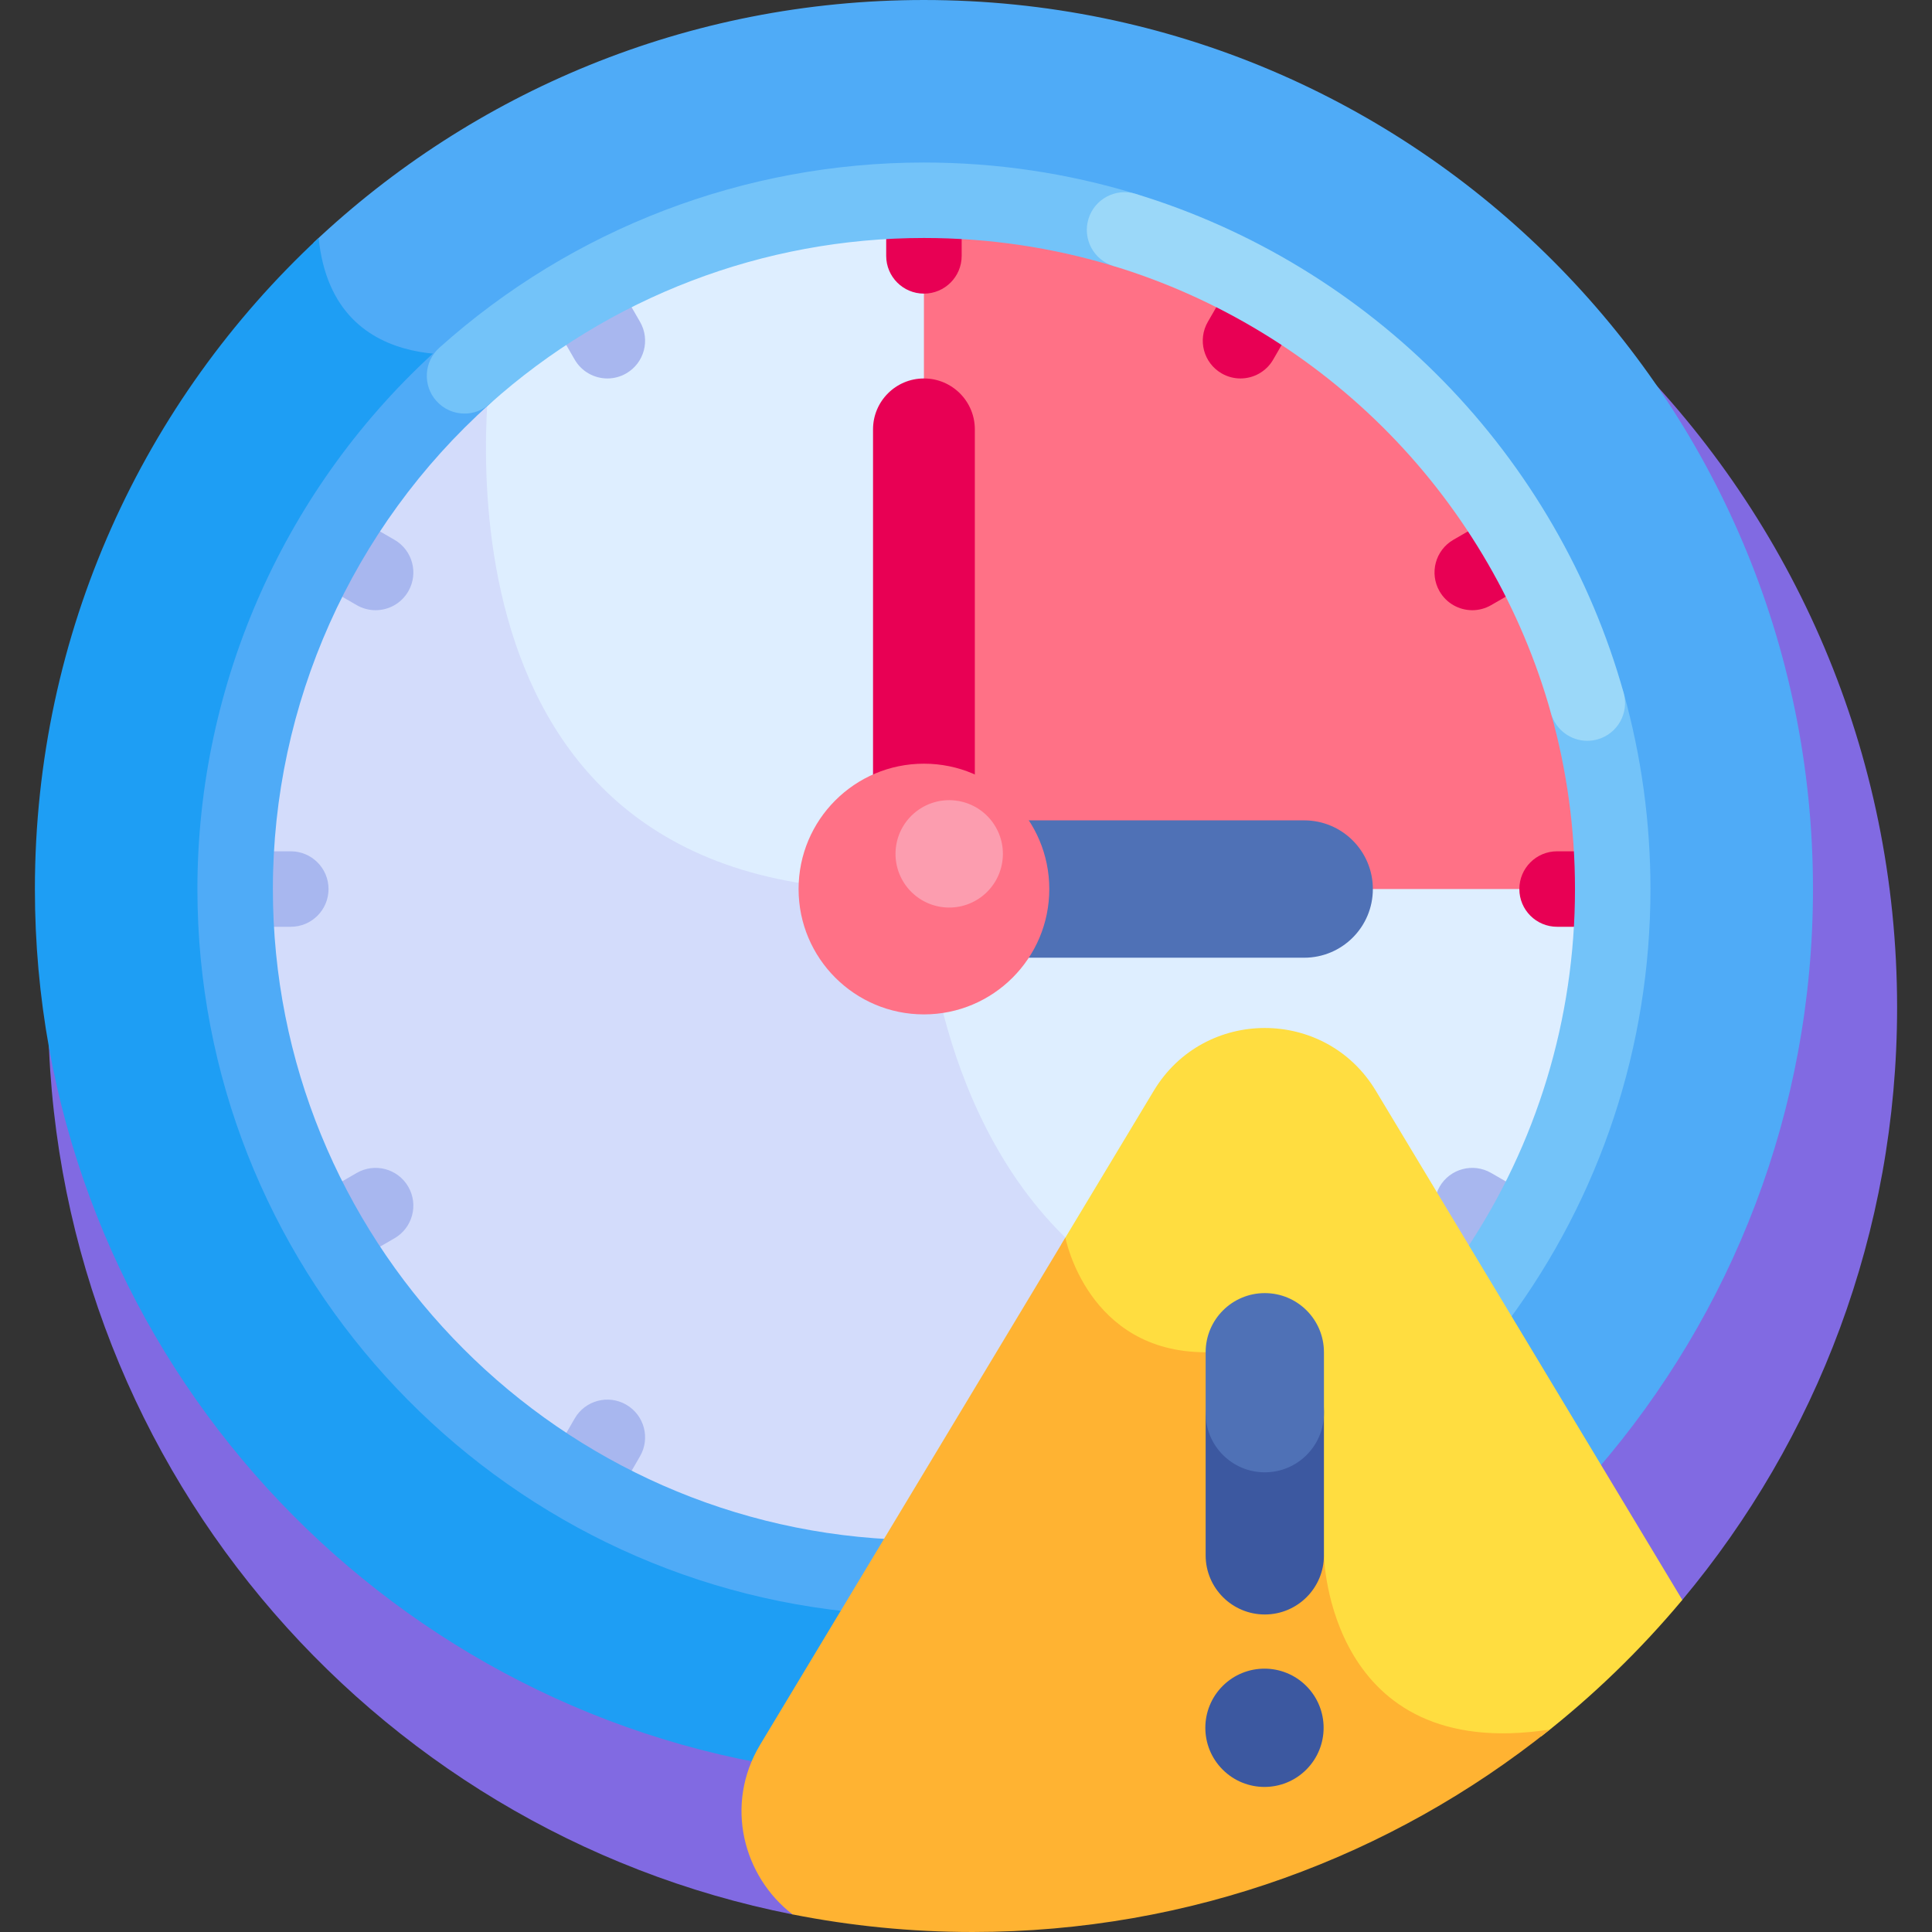 <svg id="Layer_1" enable-background="new 0 0 512 512" height="512" viewBox="0 0 512 512" width="512" xmlns="http://www.w3.org/2000/svg"><rect x="0" y="0" width="512" height="512" fill="#333333" stroke="none"/><g><path d="m210.042 507.342 235.788-83.347c35.529-42.517 56.922-97.256 56.922-156.998 0-135.311-109.691-245.002-245.002-245.002s-245.002 109.692-245.002 245.003c0 118.984 84.823 218.144 197.294 240.344z" fill="#816ae2"/><path d="m243.421 237.171c.528 9.513 4.953 60.905 39.232 93.19l24.397-40.53c5.994-9.957 16.512-15.902 28.134-15.902 11.623 0 22.141 5.945 28.135 15.902l59.957 99.606c35.622-41.277 57.181-95.03 57.181-153.831 0-130.122-105.484-235.606-235.605-235.606-62.65 0-119.582 24.461-161.785 64.343 3.006 24.715 22.293 34.192 45.707 30.442-1.57 12.085-7.532 73.256 26.193 111.215 18.49 20.812 45.658 31.33 80.86 31.329 2.489-.001 5.025-.053 7.594-.158z" fill="#4fabf7"/><path d="m202.757 463.089 80.686-134.041c-37.455-35.459-38.59-93.444-38.59-93.444-139.442 6.791-114.3-142.677-114.3-142.677s-42.105 9.615-46.11-29.864c-46.252 43.018-75.195 104.395-75.195 172.542 0 115.034 82.448 210.797 191.471 231.46.582-1.354 1.259-2.682 2.038-3.976z" fill="#1e9ef4"/><path d="m243.421 237.171c.528 9.513 4.953 60.905 39.232 93.19l24.397-40.53c5.994-9.957 16.512-15.902 28.134-15.902 11.623 0 22.141 5.945 28.135 15.902l30.694 50.992c21.018-29.738 33.376-66.031 33.376-105.217 0-100.812-81.724-182.536-182.536-182.536-44.131 0-84.604 15.662-116.165 41.73.028-.004.06-.009.087-.014-1.57 12.085-7.532 73.256 26.193 111.215 18.49 20.812 45.658 31.33 80.86 31.329 2.488-.002 5.024-.054 7.593-.159z" fill="#deeeff"/><path d="m244.852 53.069v182.536h182.536c0-100.812-81.724-182.536-182.536-182.536z" fill="#ff7186"/><path d="m283.444 329.046c-37.456-35.458-38.592-93.441-38.592-93.441-135.138 6.581-115.695-133.598-114.366-142.258-41.564 33.458-68.17 84.747-68.17 142.258 0 95.868 73.907 174.468 167.851 181.947z" fill="#d3dcfb"/><g><path d="m244.852 77.814c-5.522 0-10-4.477-10-10v-13.745c0-5.523 4.478-10 10-10 5.523 0 10 4.477 10 10v13.746c0 5.522-4.477 9.999-10 9.999z" fill="#e80054"/></g><g><path d="m160.967 100.295c-3.457 0-6.818-1.793-8.67-5.002l-6.872-11.904c-2.762-4.783-1.122-10.899 3.66-13.66 4.786-2.76 10.9-1.121 13.66 3.661l6.872 11.904c2.762 4.783 1.123 10.899-3.66 13.66-1.575.909-3.294 1.341-4.99 1.341z" fill="#a8b7ef"/></g><g><path d="m99.532 161.711c-1.696 0-3.415-.432-4.99-1.341l-11.904-6.873c-4.783-2.761-6.422-8.878-3.66-13.66 2.762-4.783 8.876-6.422 13.66-3.66l11.904 6.873c4.783 2.761 6.422 8.877 3.66 13.66-1.853 3.208-5.214 5.001-8.67 5.001z" fill="#a8b7ef"/></g><g><path d="m402.057 336.374c-1.696 0-3.415-.432-4.99-1.341l-11.904-6.873c-4.783-2.761-6.422-8.877-3.66-13.66 2.76-4.783 8.875-6.423 13.66-3.66l11.904 6.873c4.783 2.761 6.422 8.877 3.66 13.66-1.851 3.208-5.214 5.001-8.67 5.001z" fill="#a8b7ef"/></g><g><path d="m77.062 245.605h-13.746c-5.522 0-10-4.477-10-10s4.478-10 10-10h13.746c5.522 0 10 4.477 10 10s-4.477 10-10 10z" fill="#a8b7ef"/></g><g><path d="m426.388 245.605h-13.745c-5.522 0-10-4.477-10-10s4.478-10 10-10h13.745c5.522 0 10 4.477 10 10s-4.477 10-10 10z" fill="#e80054"/></g><g><path d="m87.647 336.374c-3.457 0-6.818-1.794-8.67-5.001-2.762-4.783-1.123-10.899 3.66-13.66l11.904-6.873c4.786-2.761 10.9-1.122 13.66 3.66 2.762 4.783 1.123 10.899-3.66 13.66l-11.904 6.873c-1.575.909-3.294 1.341-4.99 1.341z" fill="#a8b7ef"/></g><g><path d="m390.173 161.711c-3.457 0-6.817-1.793-8.67-5.002-2.762-4.783-1.123-10.899 3.66-13.66l11.904-6.873c4.783-2.761 10.899-1.123 13.66 3.66 2.762 4.783 1.123 10.899-3.66 13.66l-11.904 6.873c-1.574.91-3.294 1.342-4.99 1.342z" fill="#e80054"/></g><g><path d="m154.075 402.821c-1.696 0-3.415-.432-4.99-1.341-4.782-2.761-6.422-8.878-3.66-13.66l6.872-11.904c2.761-4.783 8.876-6.423 13.66-3.661 4.783 2.761 6.422 8.877 3.66 13.66l-6.872 11.904c-1.852 3.208-5.214 5.002-8.67 5.002z" fill="#a8b7ef"/></g><g><path d="m328.738 100.295c-1.696 0-3.415-.432-4.99-1.341-4.783-2.762-6.422-8.877-3.66-13.66l6.873-11.904c2.762-4.783 8.876-6.421 13.66-3.66 4.783 2.762 6.422 8.877 3.66 13.66l-6.873 11.904c-1.853 3.208-5.214 5.001-8.67 5.001z" fill="#e80054"/></g><path d="m244.852 235.605c-7.45 0-13.49-6.04-13.49-13.49v-108.33c0-7.45 6.04-13.49 13.49-13.49 7.451 0 13.49 6.04 13.49 13.49v108.329c.001 7.451-6.039 13.491-13.49 13.491z" fill="#e80054"/><path d="m363.821 235.605c0 10.051-8.148 18.199-18.199 18.199h-92.572c-10.051 0-18.199-8.148-18.199-18.199 0-10.051 8.148-18.199 18.199-18.199h92.572c10.051 0 18.199 8.148 18.199 18.199z" fill="#4f71b6"/><path d="m235.969 407.915c-91.025-4.639-163.653-80.152-163.653-172.31 0-48.988 20.943-95.845 57.46-128.556 4.114-3.685 4.462-10.007.776-14.121-3.684-4.114-10.008-4.46-14.12-.776-40.747 36.5-64.116 88.787-64.116 143.454 0 99.272 75.522 181.23 172.129 191.454z" fill="#4fabf7"/><g><path d="m123.107 109.6c-2.744 0-5.477-1.123-7.451-3.328-3.686-4.114-3.338-10.436.776-14.121 35.333-31.651 80.94-49.083 128.42-49.083 19.1 0 37.966 2.791 56.074 8.296 5.284 1.607 8.266 7.192 6.659 12.476-1.606 5.285-7.195 8.263-12.476 6.66-16.222-4.931-33.131-7.432-50.258-7.432-42.548 0-83.416 15.619-115.076 43.979-1.907 1.711-4.292 2.553-6.668 2.553z" fill="#73c3f9"/></g><path d="m417.388 235.605c0 34.487-10.164 67.652-29.028 95.827l11.269 18.721c24.485-33 37.759-72.912 37.759-114.549 0-17.65-2.39-35.139-7.102-51.98-1.488-5.319-7.008-8.423-12.324-6.936-5.318 1.488-8.424 7.006-6.936 12.325 4.222 15.087 6.362 30.763 6.362 46.592z" fill="#73c3f9"/><g><path d="m420.651 196.322c-4.373 0-8.389-2.891-9.624-7.309-7.764-27.751-22.586-53.37-42.864-74.087-20.255-20.693-45.516-36.055-73.053-44.426-5.284-1.606-8.266-7.192-6.659-12.476 1.606-5.285 7.193-8.262 12.475-6.66 30.74 9.345 58.933 26.486 81.528 49.571 22.626 23.115 39.166 51.709 47.832 82.69 1.488 5.318-1.617 10.836-6.936 12.324-.9.253-1.806.373-2.699.373z" fill="#9bd8f9"/></g><g><circle cx="244.852" cy="235.605" fill="#ff7186" r="33.22"/></g><g><ellipse cx="251.462" cy="226.113" fill="#fc9daf" rx="14.229" ry="14.229" transform="matrix(.16 -.987 .987 .16 -11.859 438.298)"/></g><path d="m318.643 359.854 30.729 52.75c.138 3.456 1.728 26.658 19.662 39.695 10.061 7.314 23.28 9.923 39.419 7.861 13.7-10.706 26.236-22.832 37.377-36.165l-81.227-134.939c-13.346-22.172-45.492-22.172-58.838 0l-24.521 40.736c1.726 6.246 10.009 29.579 37.399 30.062z" fill="#ffdd40"/><path d="m350.859 412.178-31.349-53.816c-31.349 0-37.174-30.383-37.174-30.383l-80.864 134.337c-9.614 15.971-4.481 34.987 8.571 45.026 15.433 3.046 31.381 4.658 47.708 4.658 57.882 0 111.056-20.094 152.979-53.66-58.899 9.102-59.871-46.162-59.871-46.162z" fill="#ffb332"/><path d="m335.184 388.515c-8.657 0-15.675-7.018-15.675-15.675v39.338c0 8.657 7.018 15.675 15.675 15.675s15.675-7.018 15.675-15.675v-39.338c0 8.657-7.018 15.675-15.675 15.675z" fill="#3c58a0"/><path d="m335.184 342.687c-8.657 0-15.675 7.018-15.675 15.675v16.141c0 8.657 7.018 15.675 15.675 15.675s15.675-7.018 15.675-15.675v-16.141c0-8.657-7.018-15.675-15.675-15.675z" fill="#4f71b6"/><ellipse cx="335.184" cy="457.896" fill="#3c58a0" rx="15.675" ry="15.675" transform="matrix(.707 -.707 .707 .707 -225.608 371.126)"/></g></svg>